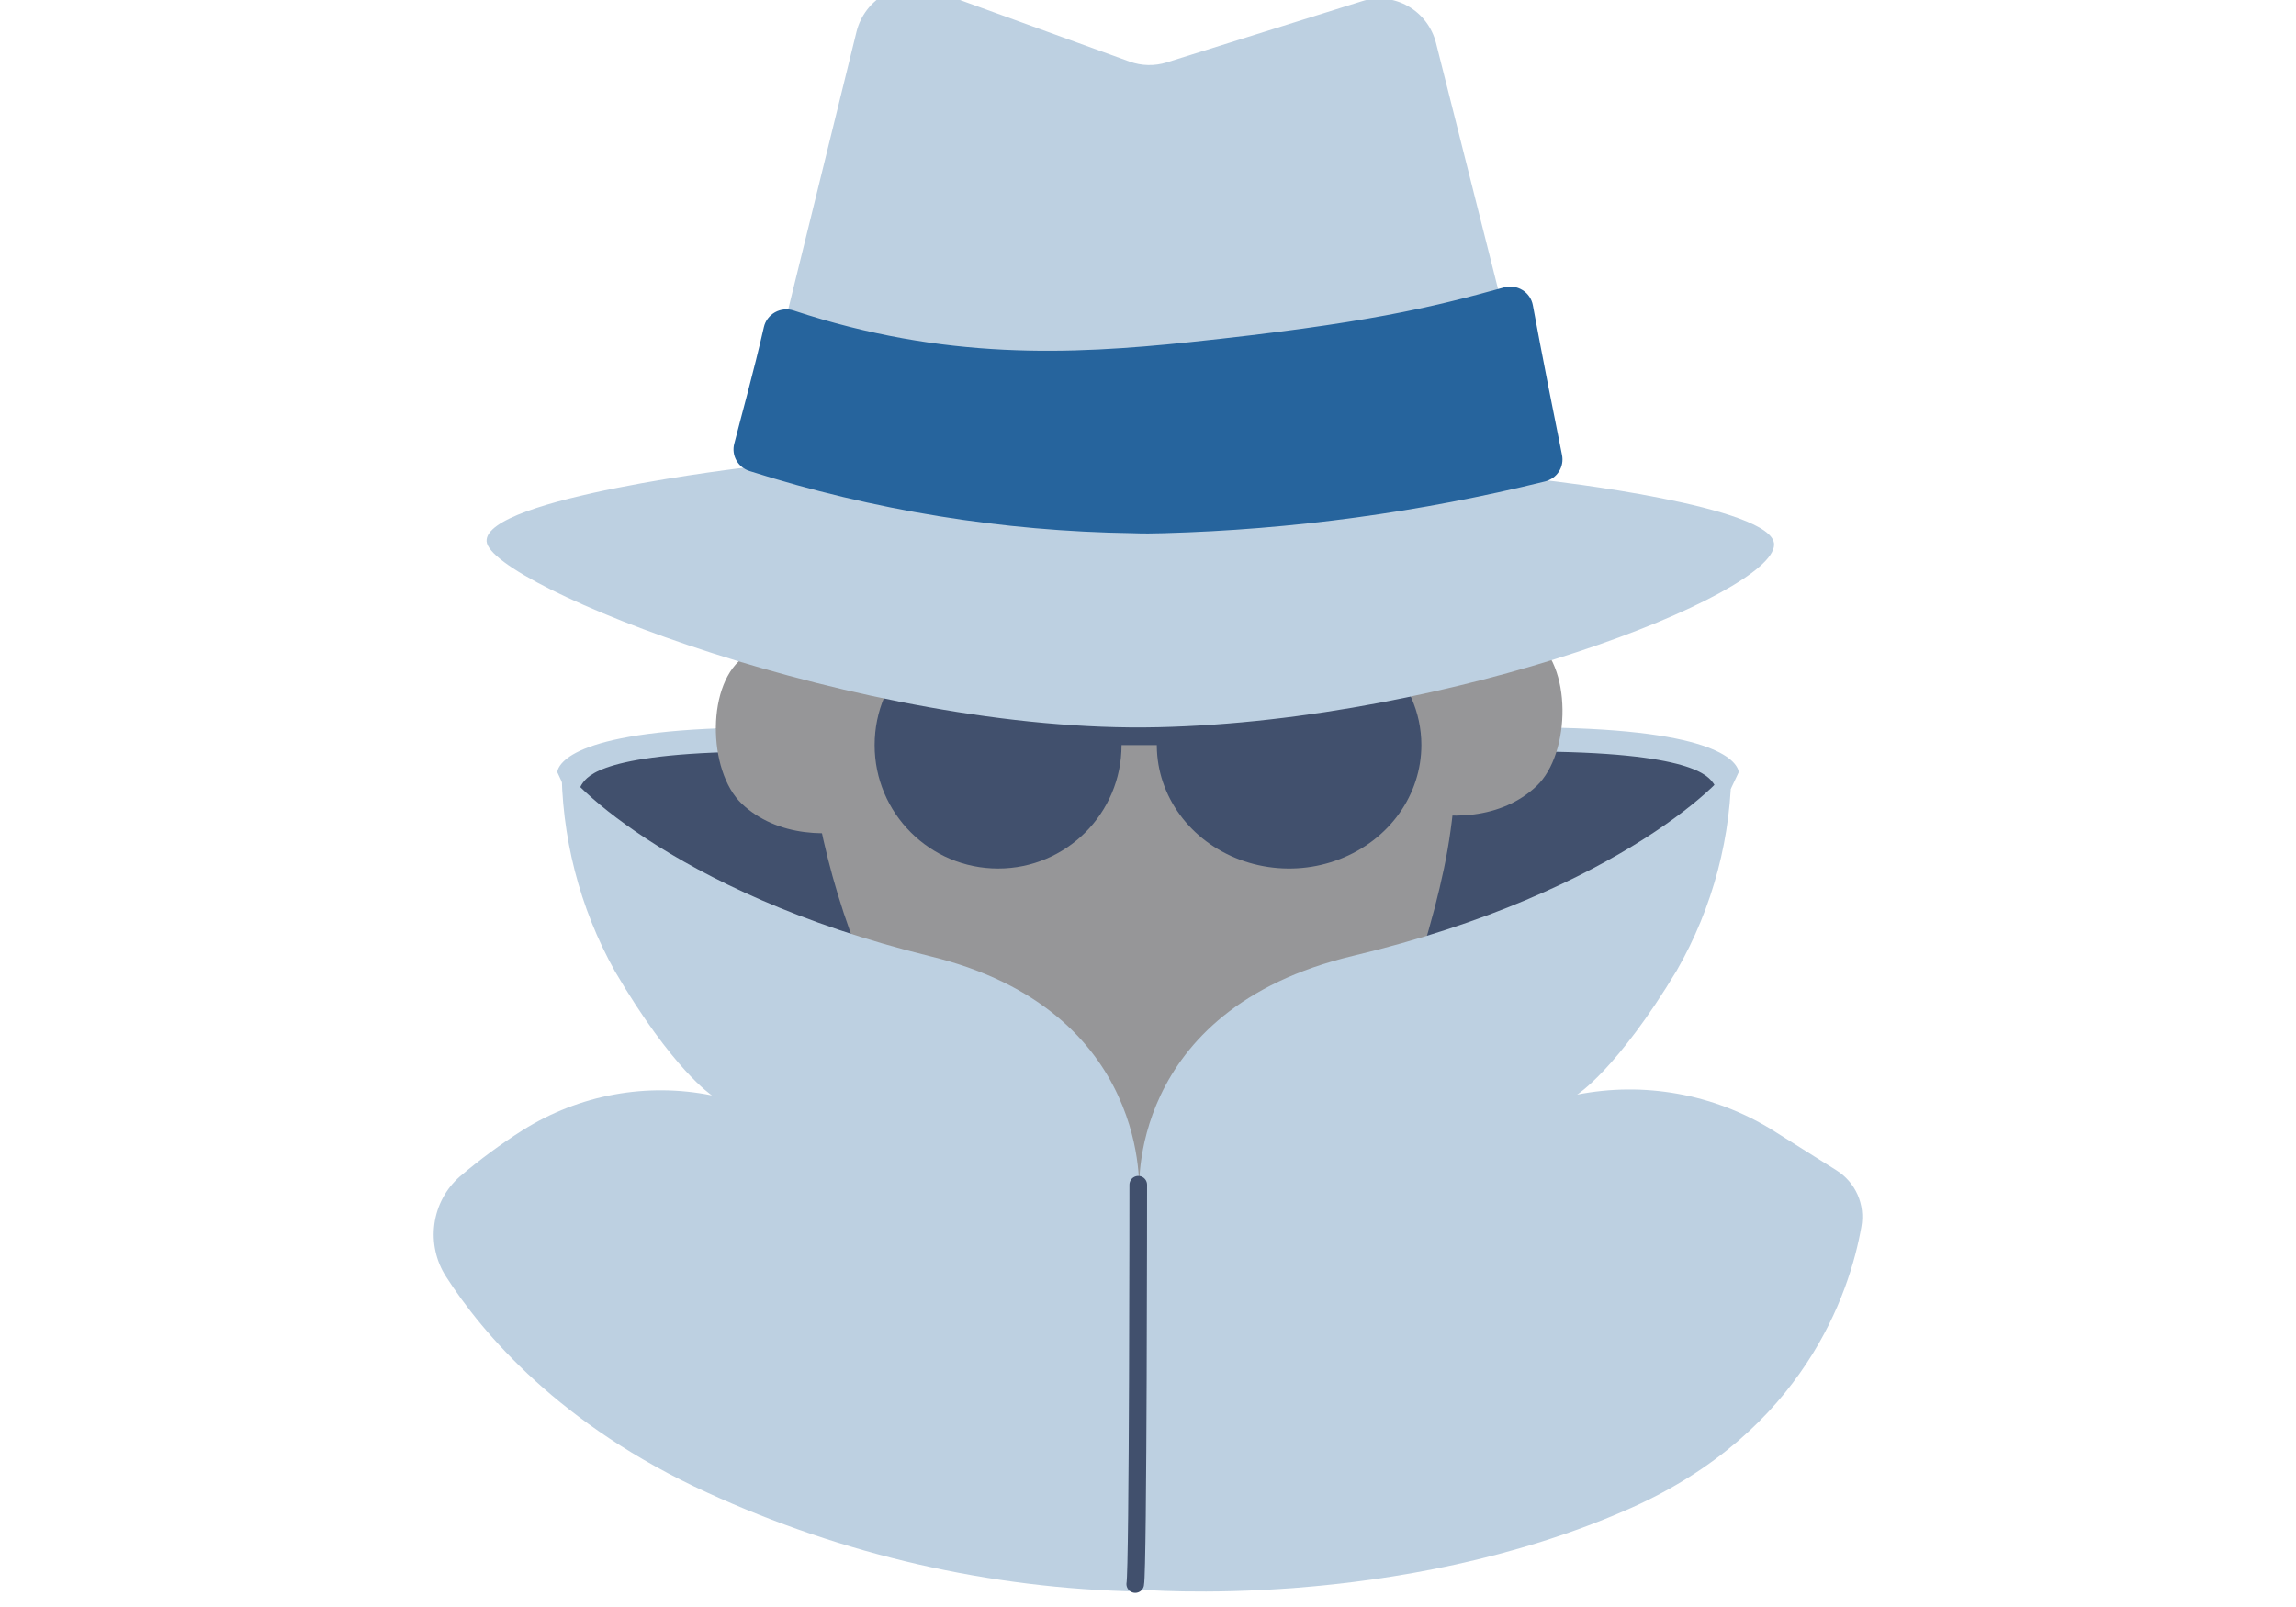 <svg width="90" height="63" viewBox="0 0 90 63" fill="none" xmlns="http://www.w3.org/2000/svg">
	<g clip-path="url(#clip0_1833_21582)">
		<path d="M61.848 28.587L55.875 28.518L54.237 33.815C54.237 33.815 53.745 37.782 53.642 38.089C53.54 38.396 62.842 37.952 62.842 37.952C62.842 37.952 67.28 32.761 67.377 31.845C67.475 30.928 67.87 30.319 65.7 29.604C64.437 29.184 63.151 28.844 61.848 28.587Z" fill="#41506D"/>
		<path d="M28.333 28.518L33.086 28.869L33.833 34.078C33.833 34.078 35.565 37.654 35.666 37.971C35.767 38.288 27.316 38.179 27.316 38.179C27.316 38.179 22.733 32.814 22.628 31.866C22.522 30.919 22.119 30.29 24.36 29.551C25.663 29.123 26.99 28.778 28.333 28.518Z" fill="#41506D"/>
		<path d="M40.888 10.159C42.743 8.569 46.367 9.212 48.522 10.372C50.678 11.533 51.814 9.108 52.959 11.279C54.724 14.615 55.744 18.3 56.408 22.021C57.118 25.991 57.432 30.102 56.601 34.05C55.77 37.997 53.673 44.125 50.373 46.391C47.072 48.658 44.319 49.464 39.635 47.298C37.022 46.092 34.983 40.581 33.86 37.911C30.782 30.481 30.736 22.125 33.73 14.66C35.342 10.694 38.001 7.975 42.159 7.086" fill="#969698"/>
		<path d="M67.16 30.703C67.283 30.871 67.337 31.078 67.313 31.284L67.853 30.911L68.159 30.264C68.069 29.793 67.127 28.518 59.863 28.518V29.462C66.424 29.462 66.969 30.458 67.16 30.703Z" fill="#BDD0E1"/>
		<path d="M22.836 30.703C22.714 30.871 22.659 31.078 22.683 31.284L22.143 30.911L21.842 30.264C21.933 29.793 22.87 28.518 30.138 28.518V29.462C23.573 29.462 23.028 30.458 22.836 30.703Z" fill="#BDD0E1"/>
		<path d="M56.201 24.553C57.501 24.199 58.881 24.363 60.072 25.014C61.635 26.01 61.591 29.534 60.226 30.82C58.861 32.107 56.787 32.204 55.025 31.669" fill="#969698"/>
		<path d="M33.107 25.246C31.806 24.889 30.425 25.054 29.235 25.707C27.671 26.703 27.72 30.231 29.081 31.513C30.442 32.795 32.521 32.897 34.283 32.362" fill="#969698"/>
		<path d="M39.124 34.049C41.796 34.049 43.963 31.883 43.963 29.21C43.963 26.537 41.796 24.37 39.124 24.37C36.451 24.37 34.284 26.537 34.284 29.21C34.284 31.883 36.451 34.049 39.124 34.049Z" fill="#41506D"/>
		<path d="M55.716 29.205C55.717 30.163 55.413 31.099 54.844 31.896C54.275 32.692 53.465 33.313 52.517 33.68C51.57 34.047 50.527 34.143 49.52 33.956C48.514 33.77 47.59 33.309 46.864 32.632C46.139 31.955 45.645 31.092 45.445 30.153C45.245 29.214 45.348 28.24 45.741 27.356C46.134 26.471 46.8 25.715 47.653 25.184C48.506 24.653 49.51 24.369 50.535 24.37C51.909 24.37 53.227 24.88 54.199 25.786C55.17 26.693 55.716 27.923 55.716 29.205Z" fill="#41506D"/>
		<path d="M48.112 27.827H43.273V29.21H48.112V27.827Z" fill="#41506D"/>
		<path d="M44.647 62.395V46.827C44.647 46.827 45.198 39.624 36.469 37.49C26.209 34.978 21.88 30.255 22.013 29.901C21.991 32.767 22.713 35.588 24.104 38.076C26.387 41.968 27.909 42.944 27.909 42.944C25.357 42.428 22.708 42.914 20.49 44.306C19.629 44.853 18.805 45.46 18.026 46.123C17.484 46.596 17.13 47.255 17.029 47.977C16.929 48.699 17.089 49.433 17.48 50.042C18.91 52.272 21.951 55.878 27.718 58.512C33.048 60.959 38.806 62.279 44.647 62.395Z" fill="#BDD0E1"/>
		<path d="M44.66 62.316V46.786C44.66 46.786 44.1 39.601 53.045 37.471C63.568 34.966 68.002 30.255 67.87 29.901C67.889 32.76 67.148 35.574 65.721 38.056C63.382 41.938 61.821 42.912 61.821 42.912C64.437 42.397 67.153 42.882 69.427 44.271L71.985 45.88C72.352 46.109 72.641 46.443 72.816 46.838C72.99 47.233 73.041 47.671 72.963 48.095C72.508 50.705 70.687 56.109 63.923 59.122C54.756 63.19 44.66 62.316 44.66 62.316Z" fill="#BDD0E1"/>
		<path d="M29.377 18.309C29.377 18.309 18.959 19.52 19.074 21.223C19.19 22.925 33.77 28.775 45.393 28.509C57.016 28.244 69.493 23.308 69.542 21.362C69.6 19.84 60.613 18.831 60.613 18.831L56.291 1.69C56.214 1.384 56.077 1.098 55.887 0.848C55.697 0.599 55.459 0.39 55.188 0.237C54.916 0.083 54.617 -0.013 54.307 -0.046C53.998 -0.079 53.685 -0.048 53.388 0.046L45.731 2.446C45.257 2.594 44.749 2.583 44.281 2.415L36.58 -0.382C36.278 -0.492 35.956 -0.536 35.636 -0.512C35.316 -0.489 35.004 -0.397 34.721 -0.244C34.438 -0.091 34.19 0.121 33.992 0.377C33.795 0.633 33.652 0.929 33.574 1.244L29.377 18.309Z" fill="#BDD0E1"/>
		<path d="M45.608 20.902C50.655 20.763 55.672 20.082 60.569 18.873C60.794 18.816 60.987 18.677 61.11 18.483C61.232 18.29 61.275 18.058 61.228 17.834C60.989 16.662 60.411 13.746 60.086 11.966C60.064 11.844 60.016 11.727 59.945 11.624C59.874 11.521 59.782 11.434 59.675 11.369C59.568 11.303 59.448 11.26 59.323 11.243C59.198 11.226 59.07 11.235 58.949 11.269C56.11 12.055 53.533 12.689 46.596 13.417C41.984 13.897 37.033 14.132 31.116 12.175C30.995 12.134 30.867 12.119 30.741 12.131C30.614 12.143 30.491 12.18 30.38 12.242C30.269 12.304 30.173 12.388 30.098 12.488C30.022 12.589 29.969 12.705 29.942 12.827C29.55 14.549 29.04 16.378 28.782 17.395C28.724 17.614 28.753 17.847 28.864 18.046C28.975 18.245 29.159 18.395 29.378 18.465C34.232 20.008 39.293 20.829 44.394 20.902C44.813 20.919 45.215 20.915 45.608 20.902Z" fill="#26649D"/>
		<path d="M44.618 46.446C44.618 46.446 44.615 61.537 44.5 62.1" stroke="#41506D" stroke-width="0.691" stroke-miterlimit="10" stroke-linecap="round"/>
	</g>
	<defs>
		<clipPath id="clip0_1833_21582">
			<rect width="90" height="63" fill="white"/>
		</clipPath>
	</defs>
</svg>
